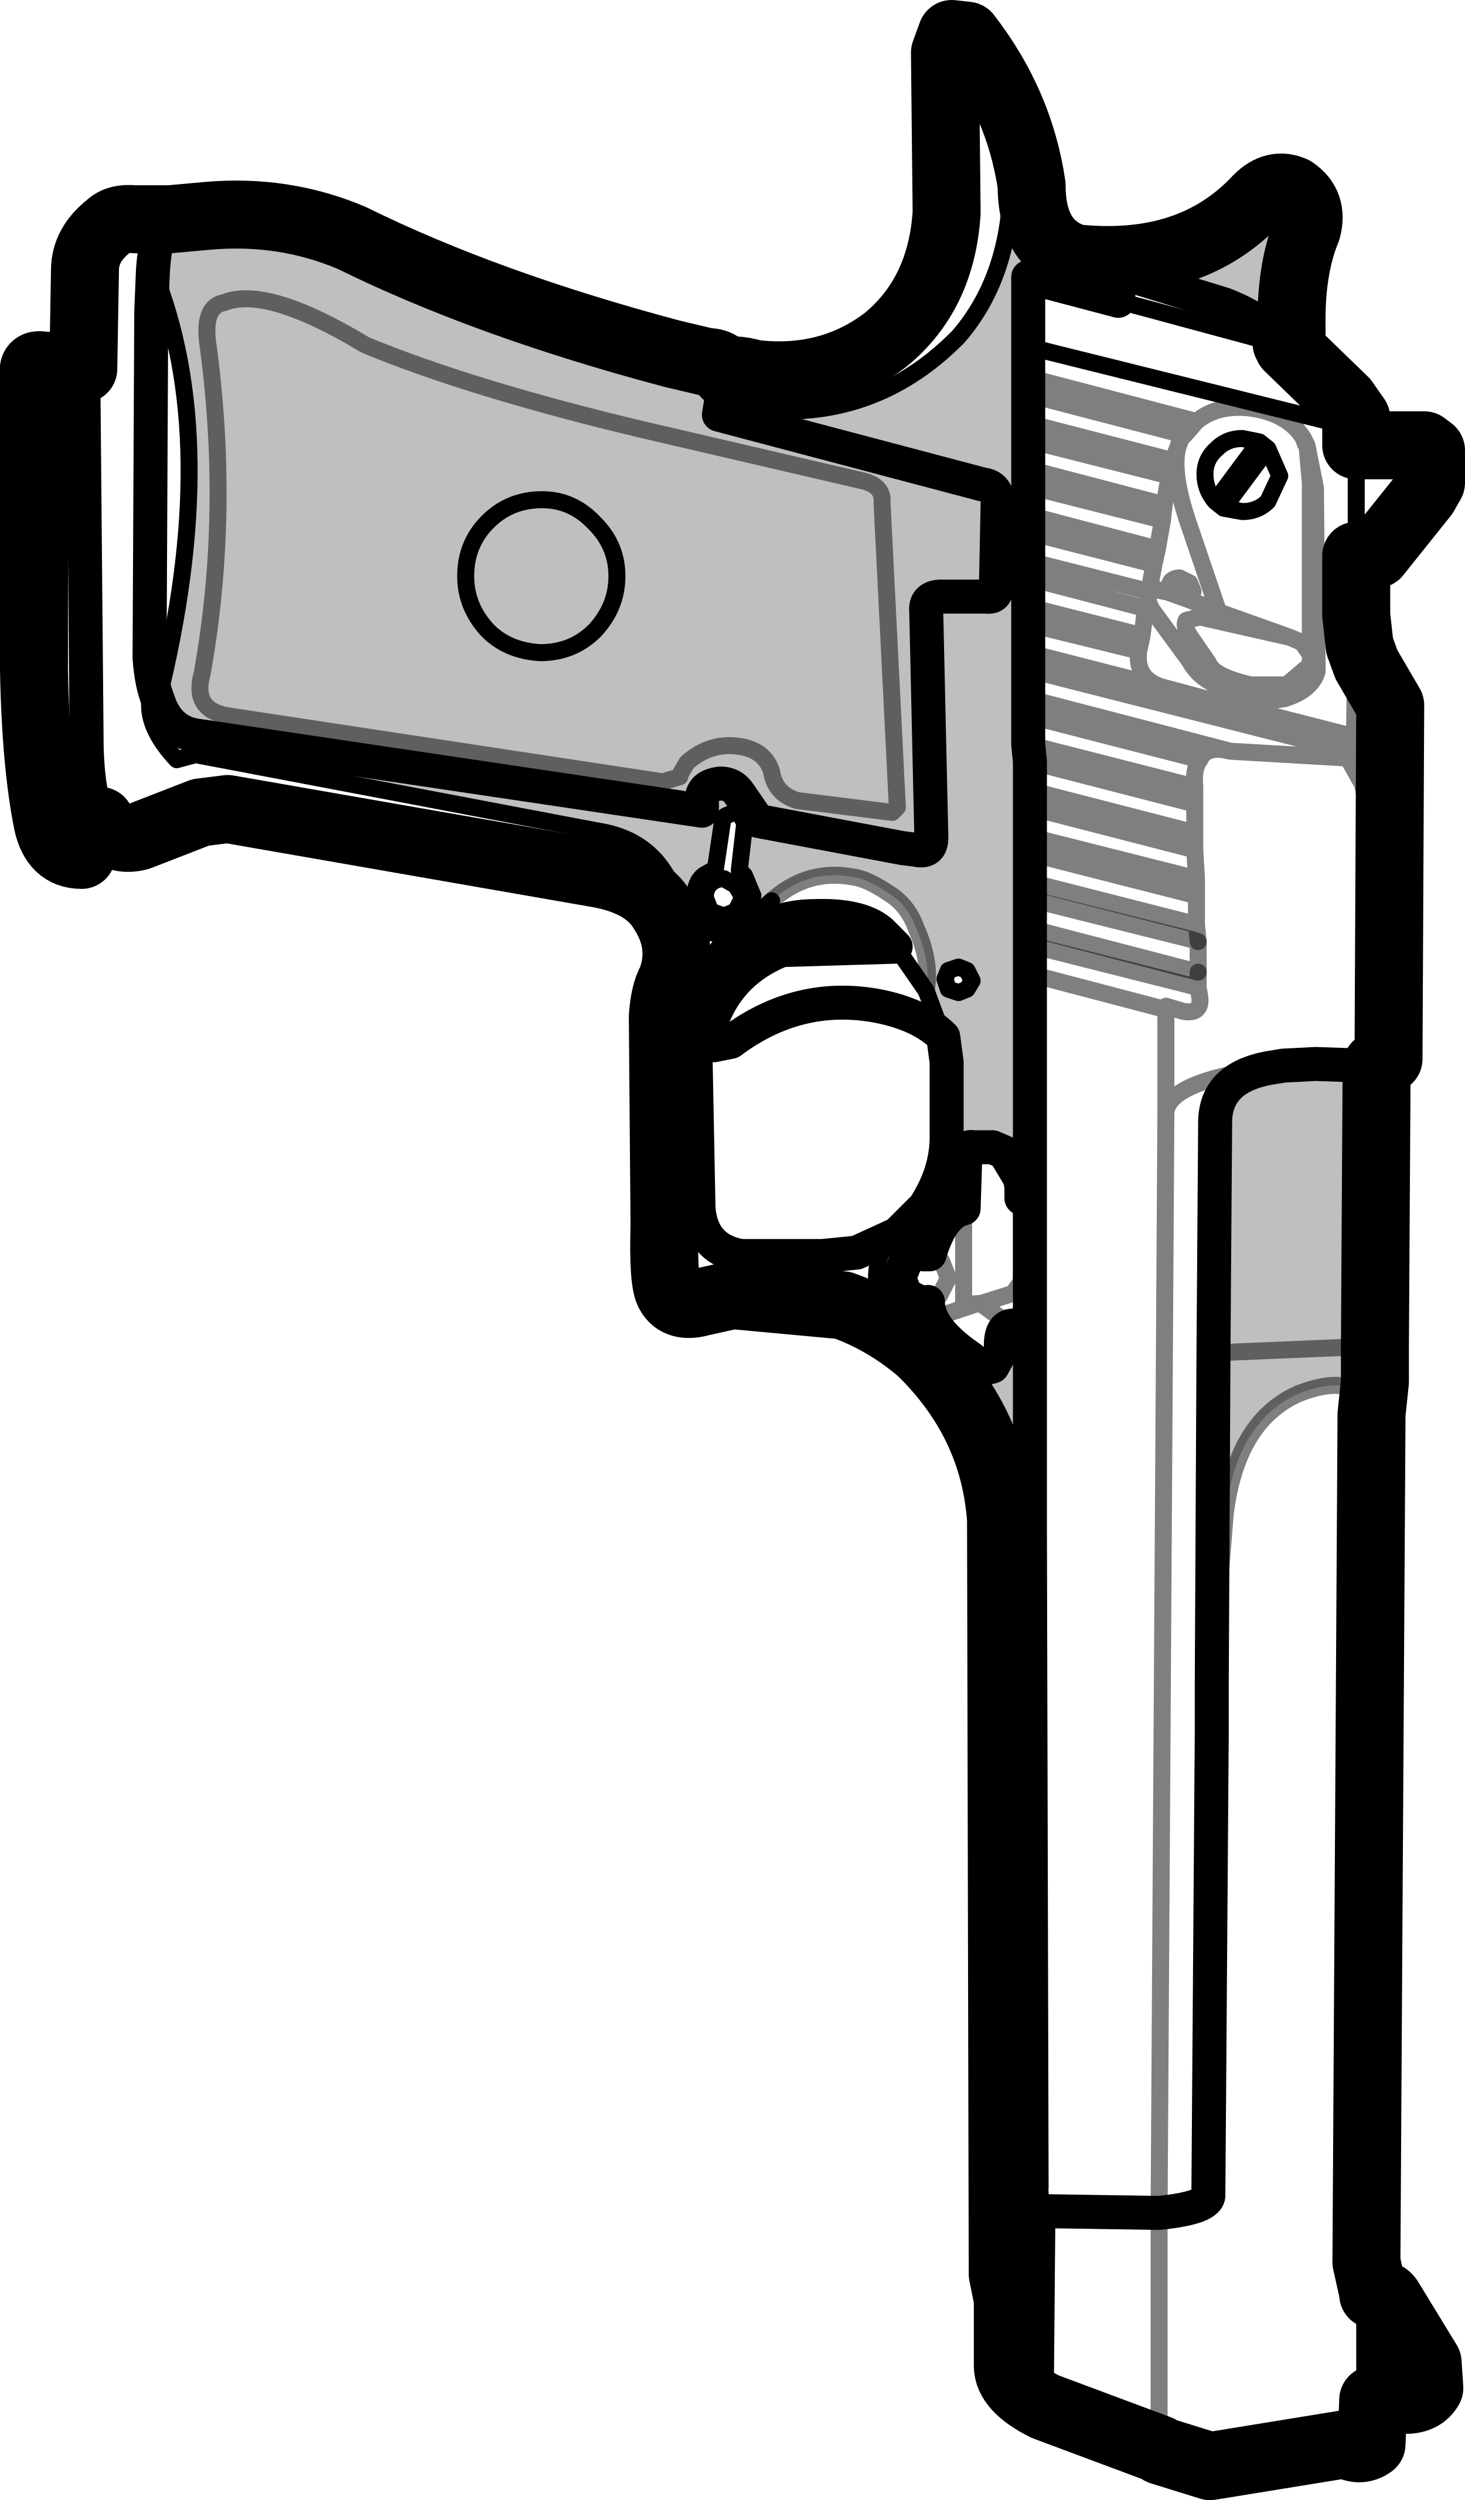 <?xml version="1.0" encoding="UTF-8" standalone="no"?>
<svg xmlns:xlink="http://www.w3.org/1999/xlink" height="73.55px" width="43.1px" xmlns="http://www.w3.org/2000/svg">
  <g transform="matrix(1.0, 0.0, 0.0, 1.0, -149.25, -264.05)">
    <path d="M154.25 270.5 L155.35 270.4 Q157.6 270.2 159.6 271.05 163.55 273.0 169.0 274.45 L170.05 274.7 Q170.5 274.7 170.6 275.05 L170.4 276.25 178.15 278.3 Q178.6 278.35 178.6 278.85 L178.55 281.3 Q178.6 281.65 178.25 281.6 L176.95 281.6 Q176.45 281.6 176.5 282.05 L176.65 288.7 Q176.65 289.15 176.2 289.05 L175.8 289.0 171.55 288.2 171.0 287.4 Q170.8 287.1 170.45 287.1 169.95 287.15 169.9 287.5 L169.9 287.9 155.1 285.7 Q154.2 285.6 153.9 284.65 154.2 285.6 155.1 285.7 L169.9 287.9 169.9 287.5 Q169.95 287.15 170.45 287.1 170.8 287.1 171.0 287.4 L171.55 288.2 175.8 289.0 176.2 289.05 Q176.65 289.15 176.65 288.7 L176.5 282.05 Q176.45 281.6 176.95 281.6 L178.25 281.6 Q178.6 281.65 178.55 281.3 L178.6 278.85 Q178.6 278.35 178.15 278.3 L170.4 276.25 170.85 276.0 Q174.75 276.7 177.45 273.95 179.0 272.15 179.0 269.3 178.6 266.7 177.25 265.05 L177.7 265.1 Q179.25 267.1 179.6 269.5 179.6 271.25 180.9 271.65 184.3 272.0 186.25 269.9 186.75 269.4 187.3 269.65 187.9 270.05 187.7 270.8 187.2 272.0 187.25 273.8 L187.1 274.15 Q186.3 273.4 185.25 273.0 L182.15 272.05 182.15 272.9 179.5 272.2 179.5 274.25 179.5 275.15 179.5 275.65 179.5 276.5 179.5 277.0 179.5 277.85 179.5 278.35 179.5 279.2 179.5 279.7 179.5 280.55 179.5 281.05 179.5 281.9 179.5 282.4 179.5 283.25 179.5 283.75 179.5 284.6 179.5 285.1 179.5 285.95 179.55 286.45 179.55 287.3 179.55 287.8 179.55 288.65 179.55 289.15 179.55 290.0 179.55 290.5 179.55 291.35 179.55 291.85 179.55 292.7 179.55 299.3 179.3 299.3 179.3 298.95 179.25 298.7 178.8 297.95 178.45 297.8 177.9 297.8 Q177.65 297.75 177.65 298.0 L177.6 299.6 Q176.95 299.75 176.6 300.95 L176.4 300.95 Q176.1 300.9 175.9 301.15 L175.7 301.65 175.9 302.15 176.4 302.4 176.55 302.35 Q176.55 303.15 177.8 304.0 178.2 304.35 178.45 304.25 L178.7 303.8 Q178.65 303.1 179.0 303.05 L179.1 303.05 Q179.5 303.15 179.55 302.5 L179.55 309.0 Q178.3 304.45 175.8 303.05 L175.7 303.0 Q174.95 302.6 175.05 301.9 174.95 300.85 175.65 300.35 L176.45 299.55 Q177.1 298.55 177.1 297.5 L177.1 295.3 177.0 294.55 176.5 293.2 Q176.65 292.35 176.2 291.35 175.95 290.65 175.35 290.3 174.75 289.9 174.35 289.85 173.0 289.6 171.95 290.55 L171.1 291.3 170.7 291.55 169.8 291.45 Q169.25 291.15 169.05 290.2 168.45 288.75 166.85 288.5 L155.0 286.25 154.45 286.4 Q153.65 285.55 153.65 284.8 L153.65 283.4 Q153.7 284.15 153.9 284.65 155.8 277.0 153.75 272.0 153.85 270.6 154.25 270.5 M189.75 295.4 L189.7 303.65 189.7 304.7 189.6 305.65 Q189.25 304.35 187.45 305.05 185.65 305.85 185.3 308.55 L184.9 313.55 184.95 303.85 185.0 297.0 Q185.05 295.7 186.7 295.45 L187.0 295.4 187.95 295.35 189.4 295.4 189.75 295.4 M160.0 274.2 Q157.1 272.45 155.85 272.95 155.25 273.05 155.35 274.05 156.05 279.1 155.2 283.85 154.9 284.9 155.9 285.1 L168.75 287.05 169.25 286.9 169.25 286.85 169.45 286.5 169.5 286.45 Q170.15 285.9 170.95 286.0 171.75 286.1 171.95 286.75 172.05 287.4 172.7 287.6 L175.5 287.95 175.65 287.8 175.2 278.85 Q175.25 278.35 174.65 278.2 L168.2 276.7 Q163.15 275.5 160.0 274.2 163.15 275.5 168.2 276.7 L174.65 278.2 Q175.25 278.35 175.2 278.85 L175.65 287.8 175.5 287.95 172.7 287.6 Q172.05 287.4 171.95 286.75 171.75 286.1 170.95 286.0 170.15 285.9 169.5 286.45 L169.45 286.5 169.25 286.85 169.25 286.9 168.75 287.05 155.9 285.1 Q154.9 284.9 155.2 283.85 156.05 279.1 155.35 274.05 155.25 273.05 155.85 272.95 157.1 272.45 160.0 274.2 M180.9 271.65 L182.15 272.05 180.9 271.65 M163.6 279.4 Q164.25 278.75 165.2 278.75 166.1 278.75 166.75 279.45 167.4 280.1 167.4 281.0 167.4 281.9 166.75 282.6 166.1 283.25 165.15 283.25 164.2 283.2 163.6 282.6 162.95 281.9 162.95 281.0 162.95 280.05 163.6 279.4 162.95 280.05 162.95 281.0 162.95 281.9 163.6 282.6 164.2 283.2 165.15 283.25 166.1 283.25 166.75 282.6 167.4 281.9 167.4 281.0 167.4 280.1 166.75 279.45 166.1 278.75 165.2 278.75 164.25 278.75 163.6 279.4 M171.15 288.25 L171.05 288.05 170.85 287.95 170.6 288.05 170.5 288.2 170.5 288.25 170.3 289.6 169.95 289.8 Q169.7 290.0 169.7 290.4 169.7 290.75 169.95 291.0 L170.55 291.25 171.15 291.0 171.4 290.4 171.15 289.8 171.0 289.65 171.15 288.35 171.15 288.25 M177.05 292.85 L177.15 293.15 177.45 293.25 177.7 293.15 177.85 292.9 177.7 292.6 177.45 292.5 177.15 292.6 177.05 292.85 M189.7 303.65 L184.95 303.85 189.7 303.65" fill="#000000" fill-opacity="0.251" fill-rule="evenodd" stroke="none"/>
    <path d="M189.65 331.55 L189.85 331.55 Q190.05 331.55 190.15 331.75 L191.25 333.55 191.3 334.3 Q191.1 334.65 190.6 334.65 L189.65 334.65 189.6 335.95 Q189.25 336.2 188.85 335.95 L184.85 336.6 183.4 336.15 183.35 336.1 180.0 334.85 Q178.9 334.3 178.9 333.65 L178.9 331.7 178.75 330.95 178.7 308.75 Q178.5 305.9 176.35 303.8 175.3 302.9 174.05 302.45 L170.8 302.15 169.9 302.35 Q169.2 302.55 168.95 302.1 168.75 301.8 168.8 300.1 L168.75 293.95 Q168.8 293.25 169.0 292.9 169.4 291.85 168.75 290.85 168.25 290.0 166.85 289.75 L155.95 287.85 155.15 287.95 153.35 288.65 Q152.65 288.85 152.2 288.25 L152.2 288.2 Q151.85 288.35 151.65 289.2 150.85 289.2 150.65 288.25 150.3 286.5 150.25 283.75 L150.25 275.0 Q150.2 274.75 150.5 274.8 L151.7 274.9 151.75 272.0 Q151.75 271.25 152.45 270.7 152.7 270.45 153.2 270.5 L154.25 270.5 155.35 270.4 Q157.6 270.2 159.6 271.05 163.55 273.0 169.0 274.45 L170.05 274.7 Q170.5 274.7 170.6 275.05 170.75 274.85 171.45 275.05 173.65 275.3 175.3 274.05 176.95 272.7 177.1 270.3 L177.05 265.6 177.25 265.05 177.7 265.1 Q179.25 267.1 179.6 269.5 179.6 271.25 180.9 271.65 184.3 272.0 186.25 269.9 186.75 269.4 187.3 269.65 187.9 270.05 187.7 270.8 187.2 272.0 187.25 273.8 L187.1 274.15 M187.15 274.25 L188.8 275.85 189.15 276.35 189.15 276.9 189.15 277.15 191.15 277.15 191.35 277.3 191.35 278.25 191.15 278.6 189.75 280.35 189.6 280.4 189.55 280.4 M189.45 280.4 L189.15 280.4 189.15 282.15 189.25 283.05 189.45 283.6 190.15 284.8 190.1 295.2 189.85 295.35 189.75 295.4 189.7 303.65 189.7 304.7 189.6 305.65 189.45 330.6 189.65 331.5" fill="none" stroke="#000000" stroke-linecap="round" stroke-linejoin="round" stroke-width="2.0"/>
    <path d="M160.0 274.2 Q163.15 275.5 168.2 276.7 L174.65 278.2 Q175.25 278.35 175.2 278.85 L175.65 287.8 175.5 287.95 172.7 287.6 Q172.05 287.4 171.95 286.75 171.75 286.1 170.95 286.0 170.15 285.9 169.5 286.45 L169.45 286.5 169.25 286.85 169.25 286.9 168.75 287.05 155.9 285.1 Q154.9 284.9 155.2 283.85 156.05 279.1 155.35 274.05 155.25 273.05 155.85 272.95 157.1 272.45 160.0 274.2 M171.95 290.55 Q173.0 289.6 174.35 289.85 174.75 289.9 175.35 290.3 175.95 290.65 176.2 291.35 176.65 292.35 176.5 293.2 M179.55 288.65 L179.7 288.7 184.45 289.9 184.4 289.05 179.55 287.8 M187.7 277.15 L187.65 277.1 187.6 276.95 Q187.15 276.2 186.0 276.05 185.05 275.95 184.45 276.45 L184.1 276.85 184.0 276.95 183.75 277.6 183.65 278.05 183.5 278.9 183.45 279.35 183.3 280.2 183.2 280.65 183.05 281.45 182.95 281.95 182.85 282.75 182.75 283.2 Q182.65 284.0 183.4 284.25 L184.7 284.6 Q186.0 284.8 187.05 284.6 187.85 284.35 188.0 283.8 L187.95 278.4 187.7 277.15 187.8 278.25 187.8 283.3 187.8 283.55 187.75 283.65 Q187.6 284.25 187.1 284.35 L185.5 284.35 Q184.6 284.15 184.25 283.5 L183.15 282.0 Q182.85 281.5 183.3 281.4 L183.5 281.45 183.55 281.45 183.7 281.15 Q183.8 281.05 183.95 281.05 L184.25 281.2 184.35 281.45 184.25 281.7 185.1 282.05 184.25 279.55 Q183.6 277.7 184.0 276.95 M187.6 276.95 L187.7 277.15 M187.8 283.3 L187.55 282.95 187.2 282.8 184.55 282.2 184.15 282.3 Q184.05 282.45 184.25 282.75 L184.8 283.55 Q184.95 283.95 186.05 284.2 L187.1 284.2 187.75 283.65 M187.2 282.8 L185.1 282.05 M183.55 281.45 L184.25 281.7 M179.5 283.75 L189.15 286.2 189.0 285.7 184.7 284.6 M189.4 295.4 L189.45 287.8 189.45 287.65 189.35 287.2 189.15 286.2 M189.15 282.15 L189.1 285.6 189.0 285.7 M189.35 287.2 L189.35 287.15 188.9 286.35 185.45 286.15 185.2 286.1 Q184.7 286.05 184.55 286.4 184.35 286.65 184.4 287.2 L184.4 287.7 184.4 288.55 184.4 289.05 M184.45 289.9 L184.45 290.4 184.45 291.25 184.5 291.75 M179.55 292.7 L183.55 293.75 183.55 293.65 184.05 293.8 Q184.6 293.9 184.55 293.4 L184.5 293.1 179.55 291.85 M184.5 293.1 L184.5 292.65 M184.95 303.85 L189.7 303.65 M186.7 295.45 Q183.6 295.85 183.55 296.8 L183.35 329.15 183.35 336.1 M183.55 296.8 L183.55 293.75 M179.5 275.65 L184.1 276.85 M184.45 276.45 L179.5 275.15 M179.5 276.5 L183.75 277.6 M179.5 278.35 L183.45 279.35 M179.5 279.2 L183.3 280.2 M179.5 279.7 L183.2 280.65 M179.5 280.55 L183.05 281.45 M179.55 290.0 L184.45 291.25 M182.75 283.2 L179.5 282.4 M179.5 281.9 L182.85 282.75 M182.95 281.95 L179.5 281.05 M184.45 290.4 L179.55 289.15 M184.4 288.55 L179.55 287.3 M179.55 286.45 L184.4 287.7 M184.4 287.2 L179.5 285.95 M179.5 285.1 L184.55 286.4 M185.45 286.15 L179.5 284.6 M179.5 283.25 L183.4 284.25 M183.5 278.9 L179.5 277.85 M179.5 277.0 L183.65 278.05 M189.6 305.65 Q189.25 304.35 187.45 305.05 185.65 305.85 185.3 308.55 L184.9 313.55 M179.0 303.05 L178.1 302.4 178.0 302.4 176.95 302.75 176.75 302.7 176.55 302.35 176.9 302.15 177.15 301.65 176.95 301.15 Q176.75 301.0 176.6 300.95 M179.3 299.3 L179.3 301.75 179.05 302.1 178.1 302.4 M178.0 302.4 Q177.55 302.45 177.6 302.25 L177.6 299.6" fill="none" stroke="#000000" stroke-linecap="round" stroke-linejoin="round" stroke-opacity="0.502" stroke-width="0.5"/>
    <path d="M189.65 331.55 L189.65 334.65 M154.25 270.5 Q153.85 270.6 153.75 272.0 L153.7 273.2 153.65 283.4 Q153.7 284.15 153.9 284.65 154.2 285.6 155.1 285.7 L169.9 287.9 169.9 287.5 Q169.95 287.15 170.45 287.1 170.8 287.1 171.0 287.4 L171.55 288.2 175.8 289.0 176.2 289.05 Q176.65 289.15 176.65 288.7 L176.5 282.05 Q176.45 281.6 176.95 281.6 L178.25 281.6 Q178.6 281.65 178.55 281.3 L178.6 278.85 Q178.6 278.35 178.15 278.3 L170.4 276.25 170.6 275.05 M177.0 294.55 L177.1 295.3 177.1 297.5 Q177.1 298.55 176.45 299.55 L175.65 300.35 174.45 300.9 173.45 301.0 171.05 301.0 Q169.9 300.8 169.8 299.6 L169.7 294.45 Q169.9 292.8 170.95 291.85 171.95 291.0 173.2 291.0 174.55 290.95 175.15 291.45 L175.6 291.9 172.25 292.0 Q170.75 292.6 170.2 294.05 170.0 294.6 170.25 294.8 L170.75 294.7 Q172.75 293.2 175.1 293.65 176.35 293.9 177.0 294.55 M179.55 309.0 L179.55 302.5 Q179.5 303.15 179.1 303.05 L179.0 303.05 Q178.65 303.1 178.7 303.8 L178.45 304.25 Q178.2 304.35 177.8 304.0 176.55 303.15 176.55 302.35 L176.4 302.4 175.9 302.15 175.7 301.65 175.9 301.15 Q176.1 300.9 176.4 300.95 L176.6 300.95 Q176.95 299.75 177.6 299.6 L177.65 298.0 Q177.65 297.75 177.9 297.8 L178.45 297.8 178.8 297.95 179.25 298.7 179.3 298.95 179.3 299.3 179.55 299.3 179.55 292.7 179.55 291.85 179.55 291.35 179.55 290.5 179.55 290.0 179.55 289.15 179.55 288.65 179.55 287.8 179.55 287.3 179.55 286.45 179.5 285.95 179.5 285.1 179.5 284.6 179.5 283.75 179.5 283.25 179.5 282.4 179.5 281.9 179.5 281.05 179.5 280.55 179.5 279.7 179.5 279.2 179.5 278.35 179.5 277.85 179.5 277.0 179.5 276.5 179.5 275.65 179.5 275.15 179.5 274.25 179.5 272.2 182.15 272.9 182.15 272.05 180.9 271.65 M151.7 274.9 L151.8 286.05 Q151.85 287.6 152.2 288.2 M187.1 274.15 Q186.3 273.4 185.25 273.0 L182.15 272.05 M189.75 295.4 L189.4 295.4 187.95 295.35 187.0 295.4 186.7 295.45 Q185.05 295.7 185.0 297.0 L184.95 303.85 184.9 313.55 184.9 314.25 184.9 315.0 184.8 328.6 Q184.85 329.0 183.35 329.15 L180.05 329.1 Q179.6 329.1 179.6 328.6 L179.6 328.55 M179.55 302.5 L179.55 299.3 M179.6 328.4 L179.55 309.0" fill="none" stroke="#000000" stroke-linecap="round" stroke-linejoin="round" stroke-width="1.0"/>
    <path d="M187.1 274.15 L187.15 274.25 182.15 272.9 M189.55 280.4 L189.45 280.4 M189.65 331.5 L189.65 331.55 M153.75 272.0 Q155.8 277.0 153.9 284.65 M170.6 275.05 Q170.95 275.25 170.85 276.0 174.75 276.7 177.45 273.95 179.0 272.15 179.0 269.3 178.6 266.7 177.25 265.05 M153.65 283.4 L153.65 284.8 Q153.65 285.55 154.45 286.4 L155.0 286.25 166.85 288.5 Q168.45 288.75 169.05 290.2 169.25 291.15 169.8 291.45 L170.7 291.55 171.1 291.3 171.95 290.55 M176.5 293.2 L177.0 294.55 M175.65 300.35 Q174.95 300.85 175.05 301.9 174.95 302.6 175.7 303.0 L175.8 303.05 Q178.3 304.45 179.55 309.0 M170.4 276.25 L170.85 276.0 M163.6 279.4 Q162.95 280.05 162.95 281.0 162.95 281.9 163.6 282.6 164.2 283.2 165.15 283.25 166.1 283.25 166.75 282.6 167.4 281.9 167.4 281.0 167.4 280.1 166.75 279.45 166.1 278.75 165.2 278.75 164.25 278.75 163.6 279.4 M171.15 288.25 L171.05 288.05 170.85 287.95 170.6 288.05 170.5 288.2 170.5 288.25 170.3 289.6 169.95 289.8 Q169.7 290.0 169.7 290.4 169.7 290.75 169.95 291.0 L170.55 291.25 171.15 291.0 171.4 290.4 171.15 289.8 171.0 289.65 171.15 288.35 171.15 288.25 M170.15 290.05 Q170.0 290.2 170.0 290.45 L170.15 290.85 170.55 291.0 170.9 290.85 171.1 290.45 170.9 290.1 170.55 289.9 Q170.3 289.9 170.15 290.05 M170.7 291.55 Q169.65 292.65 169.7 294.45 M177.05 292.85 L177.15 293.15 177.45 293.25 177.7 293.15 177.85 292.9 177.7 292.6 177.45 292.5 177.15 292.6 177.05 292.85 M175.6 291.9 L176.5 293.2 M179.5 274.25 L188.75 276.55 Q189.15 276.65 189.15 276.9 M186.3 277.05 L186.55 277.25 186.9 278.05 186.55 278.8 Q186.25 279.1 185.8 279.1 L185.25 279.0 185.0 278.8 Q184.7 278.45 184.7 278.0 184.7 277.55 185.05 277.25 185.35 276.95 185.8 276.95 L186.3 277.05 185.0 278.8 M185.25 279.0 L186.55 277.25 M189.15 277.15 L189.15 280.4 M175.7 303.0 L174.05 302.45 M178.9 331.7 L179.3 332.05 179.6 332.05 179.6 328.6 M179.6 328.55 L179.6 328.4 M180.05 329.1 L180.0 334.85" fill="none" stroke="#000000" stroke-linecap="round" stroke-linejoin="round" stroke-width="0.5"/>
    <path d="M179.55 291.35 L179.7 291.4 184.5 292.65 184.5 291.75 184.35 291.7 179.55 290.5" fill="none" stroke="#000000" stroke-linecap="round" stroke-linejoin="round" stroke-opacity="0.502" stroke-width="0.5"/>
  </g>
</svg>
